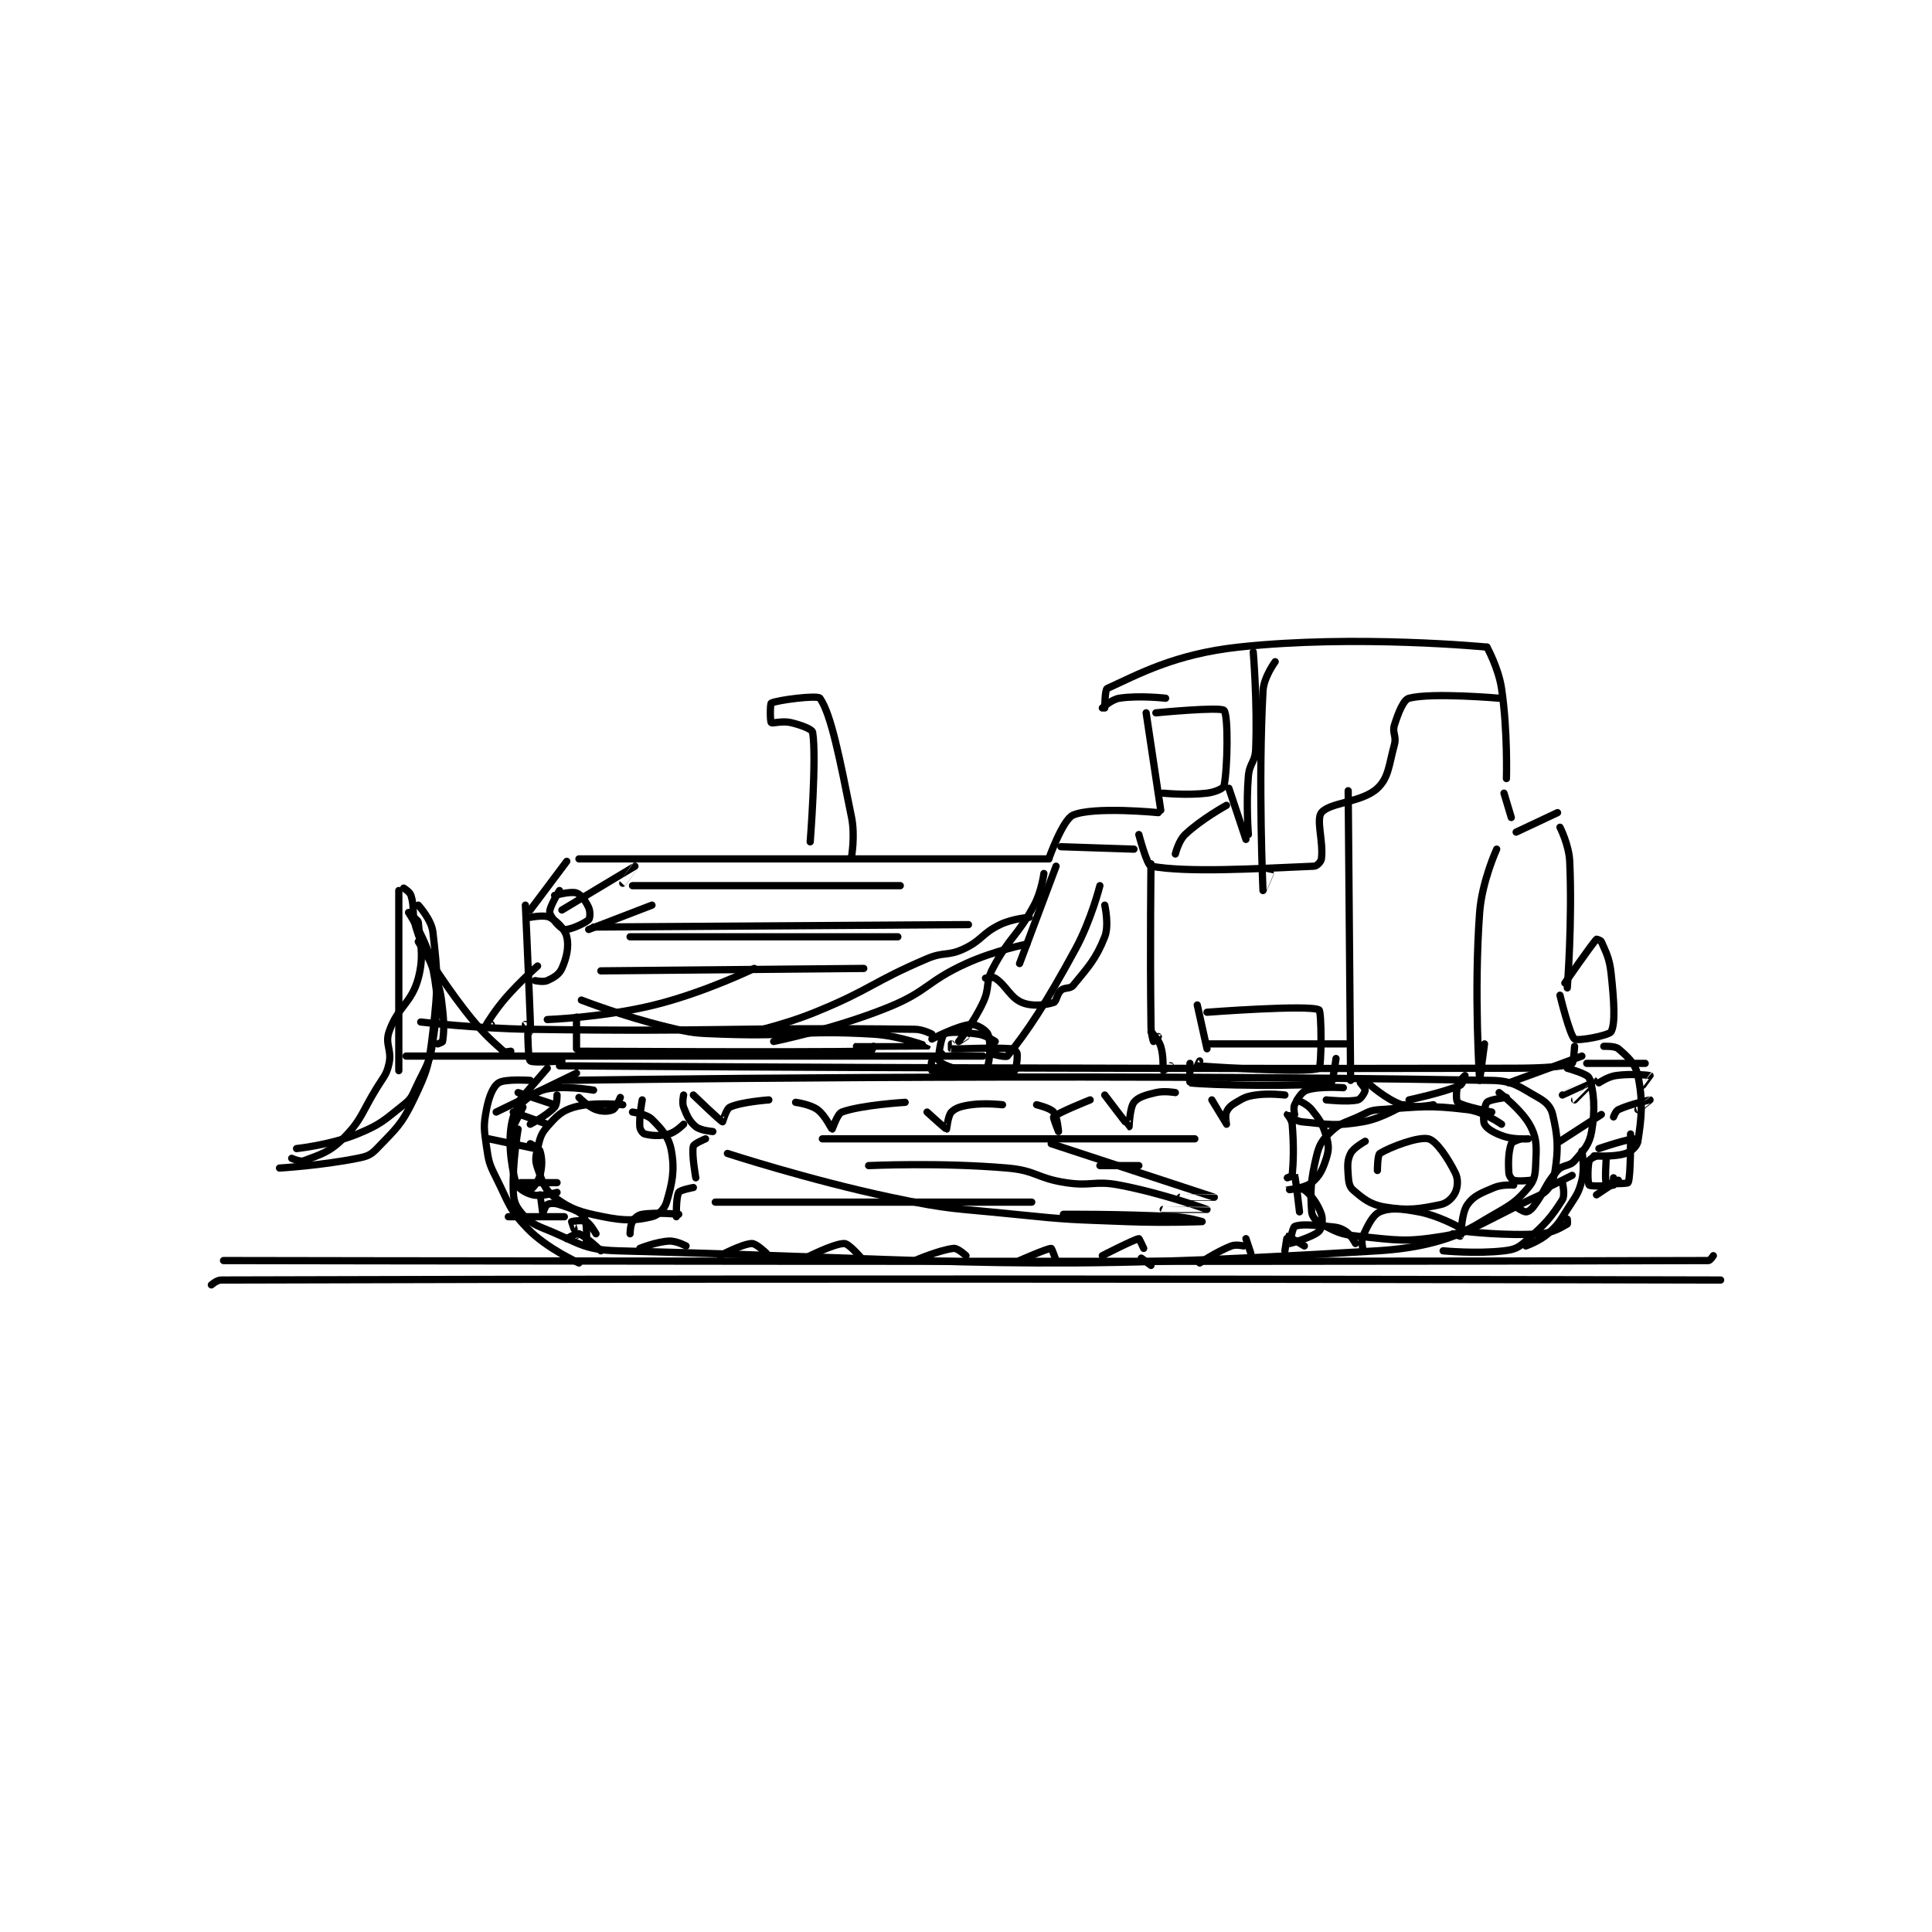 <?xml version="1.0" encoding="utf-8"?>
<!DOCTYPE svg PUBLIC "-//W3C//DTD SVG 1.1//EN" "http://www.w3.org/Graphics/SVG/1.1/DTD/svg11.dtd">
<svg viewBox="0 0 800 800" preserveAspectRatio="xMinYMin meet" xmlns="http://www.w3.org/2000/svg" version="1.1">
<g fill="none" stroke="black" stroke-linecap="round" stroke-linejoin="round" stroke-width="2.976">
<g transform="translate(87.52,267.952) scale(1.008) translate(-20,-105)">
<path id="0" d="M149 211 C149 211 150.097 234.518 151 258 C151.096 260.494 151.009 262.991 151 263 C150.998 263.002 149 260 149 260 "/>
<path id="1" d="M151 213 L166 193 "/>
<path id="2" d="M171 192 L364 192 "/>
<path id="3" d="M364 192 C364 192 369.74 175.798 374 174 C382.573 170.38 409 173 409 173 "/>
<path id="4" d="M410 172 L404 132 "/>
<path id="5" d="M387 130 C387 130 387.037 122.438 388 122 C400.827 116.17 415.661 107.87 442 105 C490.102 99.758 544 105 544 105 "/>
<path id="6" d="M544 105 C544 105 548.755 113.598 550 122 C552.595 139.518 552 159 552 159 "/>
<path id="7" d="M551 165 L554 175 "/>
<path id="8" d="M556 181 L573 173 "/>
<path id="9" d="M574 179 C574 179 577.692 186.231 578 193 C579.127 217.797 577 245 577 245 "/>
<path id="10" d="M576 243 C576 243 586.536 227.792 589 225 C589.064 224.928 590.76 225.44 591 226 C592.903 230.44 594.314 232.652 595 239 C596.226 250.343 596.822 259.72 595 263 C594.14 264.549 581.345 266.96 580 266 C578.028 264.591 574 248 574 248 "/>
<path id="11" d="M150 264 C150 264 150.114 274.304 151 275 C152.195 275.939 164 275 164 275 "/>
<path id="12" d="M163 277 C163 277 359.721 278.469 555 278 C566.958 277.971 574.908 277.473 579 276 C579.583 275.79 580 269 580 269 "/>
<path id="13" d="M408 132 C408 132 434.543 129.439 436 131 C437.797 132.926 437.487 154.777 436 162 C435.787 163.035 432.34 164.599 429 165 C420.831 165.98 411 165 411 165 "/>
<path id="14" d="M416 190 C416 190 417.305 184.567 420 182 C426.594 175.72 437 170 437 170 "/>
<path id="15" d="M438 163 L445 184 "/>
<path id="16" d="M401 182 C401 182 404.357 194.703 406 195 C420.979 197.704 448.638 196.044 473 195 C474.138 194.951 475.834 193.219 476 192 C476.927 185.205 473.738 175.852 476 173 C479.363 168.76 492.728 168.854 499 163 C503.617 158.691 503.671 153.651 506 145 C506.937 141.52 504.987 140.207 506 137 C507.632 131.831 509.738 126.579 512 126 C521.494 123.571 549 126 549 126 "/>
<path id="17" d="M399 188 L369 187 "/>
<path id="18" d="M362 198 C362 198 361.04 205.354 358 211 C350.947 224.099 347.868 223.918 341 237 C337.834 243.03 339.923 244.737 337 251 C333.193 259.158 327.008 266.983 327 267 C326.999 267.003 330 265 330 265 "/>
<path id="19" d="M385 203 C385 203 381.459 217.102 375 229 C362.834 251.411 355.151 262.985 347 273 C346.427 273.704 340 272 340 272 "/>
<path id="20" d="M342 267 C342 267 338.352 264.479 335 264 C328.683 263.098 322.651 262.865 321 264 C319.872 264.776 318.263 273.771 319 275 C319.798 276.329 324.672 278.312 330 279 C339.253 280.194 347.069 279.977 350 279 C350.489 278.837 351.242 274.178 351 272 C350.922 271.298 349.778 270.058 349 270 C339.943 269.329 327.105 270.248 324 270 C323.98 269.998 324 268 324 268 "/>
<path id="21" d="M316 264 C316 264 312.378 262.041 309 262 C233.022 261.079 229.808 263.165 151 262 C128.533 261.668 106 259 106 259 "/>
<path id="22" d="M100 273 L337 273 "/>
<path id="23" d="M101 214 C101 214 108.917 225.96 111 237 C113.511 250.308 112.972 253.192 111 267 C109.685 276.205 108.081 277.159 104 286 C102.292 289.702 102.005 290.621 99 293 C90.877 299.431 89.703 301.031 80 305 C68.858 309.558 55 311 55 311 "/>
<path id="24" d="M103 216 C103 216 104.938 217.218 105 218 C105.666 226.325 107.524 231.534 105 241 C102.234 251.371 96.532 252.699 93 263 C91.242 268.128 94.211 270.431 93 276 C91.968 280.749 90.888 281.288 88 286 C81.461 296.669 81.825 299.175 74 307 C68.41 312.59 64.558 313.502 58 316 C56.441 316.594 53 315 53 315 "/>
<path id="25" d="M105 226 C105 226 113.765 240.84 124 254 C131.045 263.058 133.845 265.493 140 271 C140.592 271.529 143 271 143 271 "/>
<path id="26" d="M355 227 C355 227 341.616 229.702 330 235 C313.696 242.437 314.462 246.332 298 253 C275.933 261.939 251 267 251 267 "/>
<path id="27" d="M356 216 C356 216 349.144 216.523 344 219 C336.419 222.65 336.652 225.429 329 229 C322.438 232.062 320.948 230.039 314 233 C290.969 242.817 291.286 245.502 268 255 C253.738 260.817 238 264 238 264 "/>
<path id="28" d="M177 287 C177 287 163.129 284.624 156 287 C150.681 288.773 145.312 293.466 144 298 C141.578 306.367 142.92 316.68 145 325 C145.515 327.061 149.028 329.301 152 330 C155.549 330.835 162 329 162 329 "/>
<path id="29" d="M165 283 C165 283 367.119 279.87 546 283 C554.978 283.157 557.347 285.715 565 290 C568.312 291.855 570.258 293.821 571 297 C573.052 305.793 573.423 310.606 572 320 C571.32 324.485 569.402 328.462 566 330 C540.974 341.313 531.251 351.043 499 353 C351.879 361.928 336.387 356.931 187 353 C172.523 352.619 170.76 349.504 157 344 C151.758 341.903 150.008 340.702 147 337 C144.725 334.2 144.123 332.186 144 328 C143.662 316.512 146 303 146 303 "/>
<path id="30" d="M189 293 C189 293 176.894 291.708 169 294 C163.816 295.505 161.823 297.667 158 302 C155.295 305.066 155.015 306.687 154 311 C153.183 314.471 152.917 315.905 154 319 C155.956 324.59 156.897 327.961 161 331 C167.695 335.959 171.345 337.069 181 339 C189.94 340.788 194.083 340.596 201 339 C203.554 338.411 206.169 335.803 207 333 C209.306 325.218 210.428 320.093 209 312 C208.003 306.351 205.204 303.204 201 299 C198.798 296.798 193 296 193 296 "/>
<path id="31" d="M550 301 C550 301 542.681 295.802 536 295 C519.661 293.039 517.013 293.866 500 295 C495.652 295.29 495.236 296.094 491 298 C485.393 300.523 483.827 300.398 480 304 C476.457 307.334 475.182 309.124 474 314 C471.577 323.997 471.397 328.553 472 337 C472.139 338.953 473.803 340.844 476 342 C481.84 345.074 483.715 346.272 491 347 C507.449 348.645 510.292 349.524 526 347 C536.074 345.381 537.477 343.442 547 338 C554.389 333.778 556.245 332.594 561 327 C563.398 324.178 563.835 322.118 564 318 C564.288 310.812 564.789 307.579 562 302 C558.636 295.273 549 288 549 288 "/>
<path id="32" d="M166 348 C166 348 169.924 345.616 171 346 C173.887 347.031 180 353 180 353 "/>
<path id="33" d="M196 352 C196 352 202.722 349.278 208 349 C210.993 348.842 215 351 215 351 "/>
<path id="34" d="M229 355 C229 355 237.886 350.216 242 350 C243.796 349.906 248 354 248 354 "/>
<path id="35" d="M264 356 C264 356 275.605 350 280 350 C281.923 350 287 356 287 356 "/>
<path id="36" d="M309 357 C309 357 319.342 352.539 325 352 C326.619 351.846 330 355 330 355 "/>
<path id="37" d="M352 357 C352 357 363.331 352 365 352 C365.257 352 367 357 367 357 "/>
<path id="38" d="M386 355 C386 355 398.924 348.366 401 348 C401.166 347.971 403 352 403 352 "/>
<path id="39" d="M426 358 C426 358 432.963 353.348 439 351 C440.92 350.253 444 351 444 351 "/>
<path id="40" d="M461 353 C461 353 461.875 347.031 462 347 C462.301 346.925 469 351 469 351 "/>
<path id="41" d="M445 348 L447 354 "/>
<path id="42" d="M402 356 L406 359 "/>
<path id="43" d="M499 320 C499 320 499.028 313.601 500 313 C504.321 310.325 515.966 305.959 520 307 C523.195 307.824 527.889 314.778 531 321 C532.276 323.553 532.024 326.782 531 329 C530.006 331.154 527.718 333.438 525 334 C516.034 335.855 511.598 336.6 502 335 C496.045 334.008 493.065 331.523 489 328 C487.465 326.67 487.185 324.779 487 322 C486.73 317.953 486.593 315.814 488 313 C489.185 310.63 494 308 494 308 "/>
<path id="44" d="M510 293 C510 293 501.185 298.636 493 300 C481.737 301.877 479.111 301.075 468 300 C465.204 299.729 462.025 296.994 462 297 C461.995 297.001 463.852 299.146 464 301 C464.749 310.361 464.496 316.547 464 322 C463.972 322.307 462 323 462 323 C462 323 464.998 321.995 465 322 C465.41 323.148 467 337 467 337 "/>
<path id="45" d="M214 289 C214 289 213.285 292.141 214 294 C215.419 297.69 216.387 299.822 219 302 C220.941 303.618 226 304 226 304 "/>
<path id="46" d="M223 307 C223 307 218.262 308.953 218 310 C217.215 313.142 219 323 219 323 "/>
<path id="47" d="M218 327 C218 327 212.594 327.982 212 329 C210.857 330.96 211 339 211 339 "/>
<path id="48" d="M212 338 C212 338 202.927 337.064 197 338 C195.232 338.279 193.941 339.494 193 341 C192.037 342.54 192 346 192 346 "/>
<path id="49" d="M178 346 C178 346 175.716 341.858 174 341 C172.416 340.208 168.258 340.845 168 341 C167.966 341.021 169 344 169 344 "/>
<path id="50" d="M155 330 C155 330 155.985 337.98 156 338 C156.004 338.006 157.154 334.483 158 334 C158.987 333.436 160.981 333.327 163 334 C167.71 335.57 171.386 336.652 173 339 C174.589 341.311 174.093 349.534 174 350 C173.996 350.017 171 349 171 349 "/>
<path id="51" d="M151 309 C151 309 154.619 310.763 155 312 C155.899 314.923 155.987 318.051 155 322 C154.309 324.764 151.7 327.6 151 328 C150.825 328.1 148 326 148 326 "/>
<path id="52" d="M151 301 C151 301 158.012 297.26 161 294 C162.094 292.807 162 289 162 289 "/>
<path id="53" d="M171 290 C171 290 174.796 293.856 178 295 C180.553 295.912 183.394 295.803 185 295 C186.262 294.369 188 290 188 290 "/>
<path id="54" d="M197 291 C197 291 195.693 297.701 196 302 C196.088 303.236 197.218 304.805 198 305 C200.844 305.711 204.051 305.987 208 305 C210.764 304.309 214 301 214 301 "/>
<path id="55" d="M218 289 C218 289 229.073 299.691 230 300 C230.059 300.02 231.465 294.727 233 294 C237.578 291.831 249 291 249 291 "/>
<path id="56" d="M260 292 C260 292 265.977 292.783 269 295 C272.203 297.349 274.694 302.969 275 303 C275.149 303.015 277.096 296.698 279 296 C286.966 293.079 305 292 305 292 "/>
<path id="57" d="M314 296 C314 296 321.671 303 322 303 C322.082 303 322.569 297.431 324 296 C325.749 294.251 328.129 293.553 332 293 C337.971 292.147 345 293 345 293 "/>
<path id="58" d="M359 293 C359 293 364.623 294.317 366 296 C367.521 297.859 368 304 368 304 C368 304 365.689 298.311 366 298 C367.708 296.292 381 291 381 291 "/>
<path id="59" d="M387 289 C387 289 396.817 301.954 397 302 C397.007 302.002 397.252 294.225 399 292 C400.673 289.871 403.687 289.015 408 288 C411.471 287.183 416 288 416 288 "/>
<path id="60" d="M431 291 C431 291 436.978 300.982 437 301 C437.006 301.005 436.324 297.521 437 296 C437.781 294.243 438.844 293.257 441 292 C444.319 290.064 445.127 289.581 449 289 C454.5 288.175 461 289 461 289 "/>
<path id="61" d="M465 297 C465 297 464.375 294.251 465 293 C466.329 290.342 467.742 287.79 470 287 C474.881 285.291 485 286 485 286 "/>
<path id="62" d="M492 284 C492 284 494.084 286.409 494 287 C493.862 287.964 492.205 290.699 491 291 C487.085 291.979 478 291 478 291 "/>
<path id="63" d="M495 284 C495 284 502.517 290.839 509 293 C513.958 294.653 522 293 522 293 "/>
<path id="64" d="M512 291 C512 291 526.031 288.03 533 285 C534.104 284.52 535 281 535 281 C535 281 532.495 283.184 532 285 C531.28 287.639 531.309 291.457 532 292 C534.153 293.692 546 296 546 296 "/>
<path id="65" d="M552 290 C552 290 544.952 290.837 544 292 C542.907 293.336 542.127 299.254 543 301 C543.924 302.848 547.088 304.696 551 306 C555.181 307.394 561 307 561 307 "/>
<path id="66" d="M558 307 C558 307 554.314 308.122 554 309 C552.87 312.165 552.685 316.278 553 321 C553.083 322.24 554.184 323.728 555 324 C556.904 324.635 562 324 562 324 "/>
<path id="67" d="M555 326 C555 326 550.24 325.636 547 327 C541.633 329.26 538.533 330.382 536 334 C533.399 337.716 533.594 345.812 533 347 C532.98 347.041 530 346 530 346 "/>
<path id="68" d="M532 343 C532 343 523.753 338.454 516 337 C508.756 335.642 504.164 335.189 500 337 C497.046 338.284 495.103 342.493 493 347 C492.207 348.699 493 352 493 352 "/>
<path id="69" d="M490 350 C490 350 488.105 346.34 486 345 C483.575 343.457 482.427 343.326 479 343 C472.327 342.365 467.387 341.956 465 343 C464.137 343.378 462.99 349.998 463 350 C463.188 350.038 472.439 347.364 475 345 C476.15 343.938 476.78 340.211 476 338 C474.536 333.852 471.898 330.07 469 328 C467.566 326.975 461.999 328.001 462 328 C462.001 327.999 469.167 327.301 472 325 C475.217 322.386 476.527 319.665 478 315 C479.115 311.47 479.092 309.64 478 306 C476.447 300.824 475.425 299.281 472 295 C470.093 292.616 466 291 466 291 "/>
<path id="70" d="M137 296 L170 280 "/>
<path id="71" d="M158 278 L145 293 "/>
<path id="72" d="M148 294 L143 304 "/>
<path id="73" d="M553 284 L583 273 "/>
<path id="74" d="M575 289 C575 289 587.996 282.998 588 283 C588.002 283.001 580 291 580 291 "/>
<path id="75" d="M574 308 L591 297 "/>
<path id="76" d="M569 327 L579 322 "/>
<path id="77" d="M535 345 C535 345 551.698 347.022 566 346 C571.219 345.627 574.714 343.247 577 342 C577.189 341.897 577 340 577 340 "/>
<path id="78" d="M20 367 C20 367 22.203 365.006 24 365 C300.339 364.109 640 365 640 365 "/>
<path id="79" d="M25 357 C25 357 412.794 357.726 635 357 C635.731 356.998 637 355 637 355 "/>
<path id="80" d="M577 278 C577 278 585.346 280.298 586 282 C587.963 287.105 588.581 295.043 587 304 C586.041 309.432 583.91 311.532 580 316 C577.816 318.496 575.288 317.443 573 320 C567.662 325.966 568.052 328.394 563 335 C562.042 336.253 560.839 337 560 337 C558.881 337 556 335 556 335 "/>
<path id="81" d="M575 325 C575 325 576.204 330.073 575 332 C570.463 339.259 567.709 342.255 560 349 C556.774 351.822 555.277 352.497 551 353 C539.71 354.328 526 353 526 353 "/>
<path id="82" d="M592 269 C592 269 596.55 268.757 598 270 C601.686 273.159 604.954 276.033 606 281 C608.226 291.573 607.5 298.399 606 308 C605.679 310.056 603.321 312.226 601 313 C596.357 314.548 588 314 588 314 "/>
<path id="83" d="M585 276 L609 276 "/>
<path id="84" d="M590 284 C590 284 593.648 281.479 597 281 C603.317 280.098 610.753 280.91 611 281 C611.027 281.01 608 285 608 285 "/>
<path id="85" d="M596 298 C596 298 596.901 295.513 598 295 C602.807 292.757 610.992 291 611 291 C611.003 291 606 295 606 295 "/>
<path id="86" d="M590 311 C590 311 598.625 308.008 604 307 C604.66 306.876 606.007 307.973 606 308 C605.948 308.206 603 311 603 311 "/>
<path id="87" d="M589 330 L598 324 "/>
<path id="88" d="M177 220 L331 219 "/>
<path id="89" d="M192 224 L302 224 "/>
<path id="90" d="M193 203 L303 203 "/>
<path id="91" d="M161 207 C161 207 167.694 205.176 170 206 C171.906 206.681 173.782 209.32 175 212 C175.736 213.619 175.584 216.474 175 217 C173.234 218.59 166.953 221.366 165 221 C163.456 220.71 159.244 215.949 159 214 C158.733 211.862 163 205 163 205 "/>
<path id="92" d="M154 236 C154 236 146.966 242.182 141 249 C136.594 254.035 133.137 259.749 133 260 C132.99 260.018 135 260 135 260 "/>
<path id="93" d="M99 204 C99 204 101.543 205.537 102 207 C103.582 212.063 102.16 213.929 104 220 C107.032 230.005 108.739 229.922 112 240 C114.161 246.679 114.231 247.077 115 254 C115.698 260.279 115.477 263.665 115 267 C114.953 267.33 113 268 113 268 "/>
<path id="94" d="M48 319 C48 319 65.117 317.977 80 315 C83.993 314.201 85.385 313.728 88 311 C95.704 302.962 98.046 301.338 103 291 C108.8 278.895 109.408 276.728 111 263 C113.256 243.543 113.058 239.836 111 222 C110.413 216.914 105 211 105 211 "/>
<path id="95" d="M97 205 L97 279 "/>
<path id="96" d="M425 252 L429 270 "/>
<path id="97" d="M429 255 C429 255 470.646 251.823 475 254 C476.148 254.574 476.094 277.497 475 278 C470.091 280.258 427.031 277.124 425 277 C424.964 276.998 426 275 426 275 "/>
<path id="98" d="M406 194 C406 194 405.547 227.96 406 261 C406.041 263.966 406.929 266.905 407 267 C407.005 267.007 409 265 409 265 "/>
<path id="99" d="M487 164 L488 283 "/>
<path id="100" d="M406 263 C406 263 409.085 266.072 410 269 C411.301 273.164 410.852 278.704 411 279 C411.007 279.014 414 277 414 277 "/>
<path id="101" d="M422 276 C422 276 421.865 283.981 422 284 C429.115 284.981 469.908 285.682 480 284 C480.638 283.894 482 274 482 274 "/>
<path id="102" d="M429 268 L486 268 "/>
<path id="103" d="M548 188 C548 188 541.938 201.263 541 214 C538.558 247.144 541 282.999 541 283 C541 283 543 268 543 268 "/>
<path id="104" d="M386 130 C386 130 389.754 126.499 393 126 C401.098 124.754 412 126 412 126 "/>
<path id="105" d="M448 107 C448 107 449.75 127.882 449 147 C448.791 152.319 446.462 152.608 446 158 C445.015 169.496 446 182 446 182 "/>
<path id="106" d="M457 111 C457 111 452.301 117.346 452 123 C449.989 160.8 451.997 204.933 452 205 C452 205.006 455 198 455 198 "/>
<path id="107" d="M266 185 C266 185 268.712 150.483 267 140 C266.791 138.721 262.313 137.015 258 136 C254.53 135.183 250.5 136.5 250 136 C249.5 135.5 249.516 128.242 250 128 C252.539 126.731 269.049 124.646 270 126 C274.59 132.537 278.203 151.015 283 175 C284.487 182.437 283 191 283 191 "/>
<path id="108" d="M151 216 C151 216 156.858 214.858 159 216 C162.016 217.608 165.264 220.911 166 224 C166.953 228.003 165.972 232.562 164 237 C162.911 239.45 160.68 240.782 158 242 C156.381 242.736 153 242 153 242 "/>
<path id="109" d="M164 213 C164 213 193.973 195.012 194 195 C194.006 194.997 189 202 189 202 "/>
<path id="110" d="M175 221 L201 211 "/>
<path id="111" d="M158 258 C158 258 181.059 257.174 202 252 C222.584 246.915 243 237 243 237 "/>
<path id="112" d="M180 238 L288 237 "/>
<path id="113" d="M316 266 C316 266 326.495 260.479 332 260 C334.216 259.807 338.322 262.353 339 264 C340.281 267.11 339.847 273.822 339 277 C338.8 277.75 336.858 278.838 335 279 C326.54 279.736 318.274 279.479 316 279 C315.899 278.979 315.449 275.965 316 275 C316.729 273.725 320 272 320 272 "/>
<path id="114" d="M338 241 C338 241 340.952 240.301 342 241 C346.628 244.086 348.11 248.962 353 251 C357.192 252.747 362.604 252.061 366 251 C367.192 250.628 367.315 247.474 369 246 C370.542 244.651 372.767 245.506 374 244 C380.199 236.423 383.381 233.188 387 224 C388.873 219.245 387 211 387 211 "/>
<path id="115" d="M367 195 L352 235 "/>
<path id="116" d="M170 257 L170 270 "/>
<path id="117" d="M172 250 C172 250 189.479 256.771 207 261 C218.039 263.664 218.558 263.596 230 264 C260.702 265.084 261.873 262.207 292 264 C302.835 264.645 314.001 268.999 314 269 C313.998 269.001 285 269 285 269 "/>
<path id="118" d="M171 271 C171 271 259.592 271.519 291 271 C291.27 270.995 292 269 292 269 "/>
<path id="119" d="M232 313 C232 313 265.383 323.878 299 331 C323.915 336.279 324.476 335.369 350 338 C372.853 340.356 373.025 340.105 396 341 C411.444 341.602 426.999 341 427 341 C427 341 421.468 339.288 416 339 C393.323 337.807 370 338 370 338 "/>
<path id="120" d="M290 318 C290 318 319.393 316.614 347 319 C358.857 320.025 359.066 323.184 371 325 C381.612 326.615 382.56 324.02 393 326 C410.83 329.382 428.995 335.997 429 336 C429.002 336.001 411 336 411 336 "/>
<path id="121" d="M365 309 C365 309 431.98 330.992 432 331 C432.004 331.002 418 331 418 331 "/>
<path id="122" d="M227 333 L357 333 "/>
<path id="123" d="M271 307 L424 307 "/>
<path id="124" d="M385 318 L401 318 "/>
<path id="125" d="M146 288 L161 293 "/>
<path id="126" d="M144 296 L158 301 "/>
<path id="127" d="M134 307 L153 311 "/>
<path id="128" d="M147 325 L162 325 "/>
<path id="129" d="M142 339 L165 339 "/>
<path id="130" d="M151 283 C151 283 140.599 282.267 138 284 C135.655 285.564 134.012 289.738 133 295 C131.731 301.599 131.996 302.971 133 310 C133.909 316.359 134.097 317.194 137 323 C142.322 333.645 142.339 336.114 150 344 C157.837 352.067 171 358 171 358 "/>
<path id="131" d="M583 312 C583 312 584.267 318.933 583 324 C581.575 329.7 580.503 330.495 577 336 C573.658 341.252 573.383 342.133 569 346 C565.506 349.083 560 351 560 351 "/>
<path id="132" d="M593 315 C593 315 592.379 324.309 593 325 C593.504 325.559 601.752 325.496 602 325 C603.13 322.74 603 305 603 305 "/>
<path id="133" d="M589 314 C589 314 586.196 315.218 586 316 C585.289 318.844 585.375 325.375 586 326 C586.625 326.625 594.853 326.344 596 326 C596.103 325.969 596 323 596 323 "/>
</g>
</g>
</svg>
